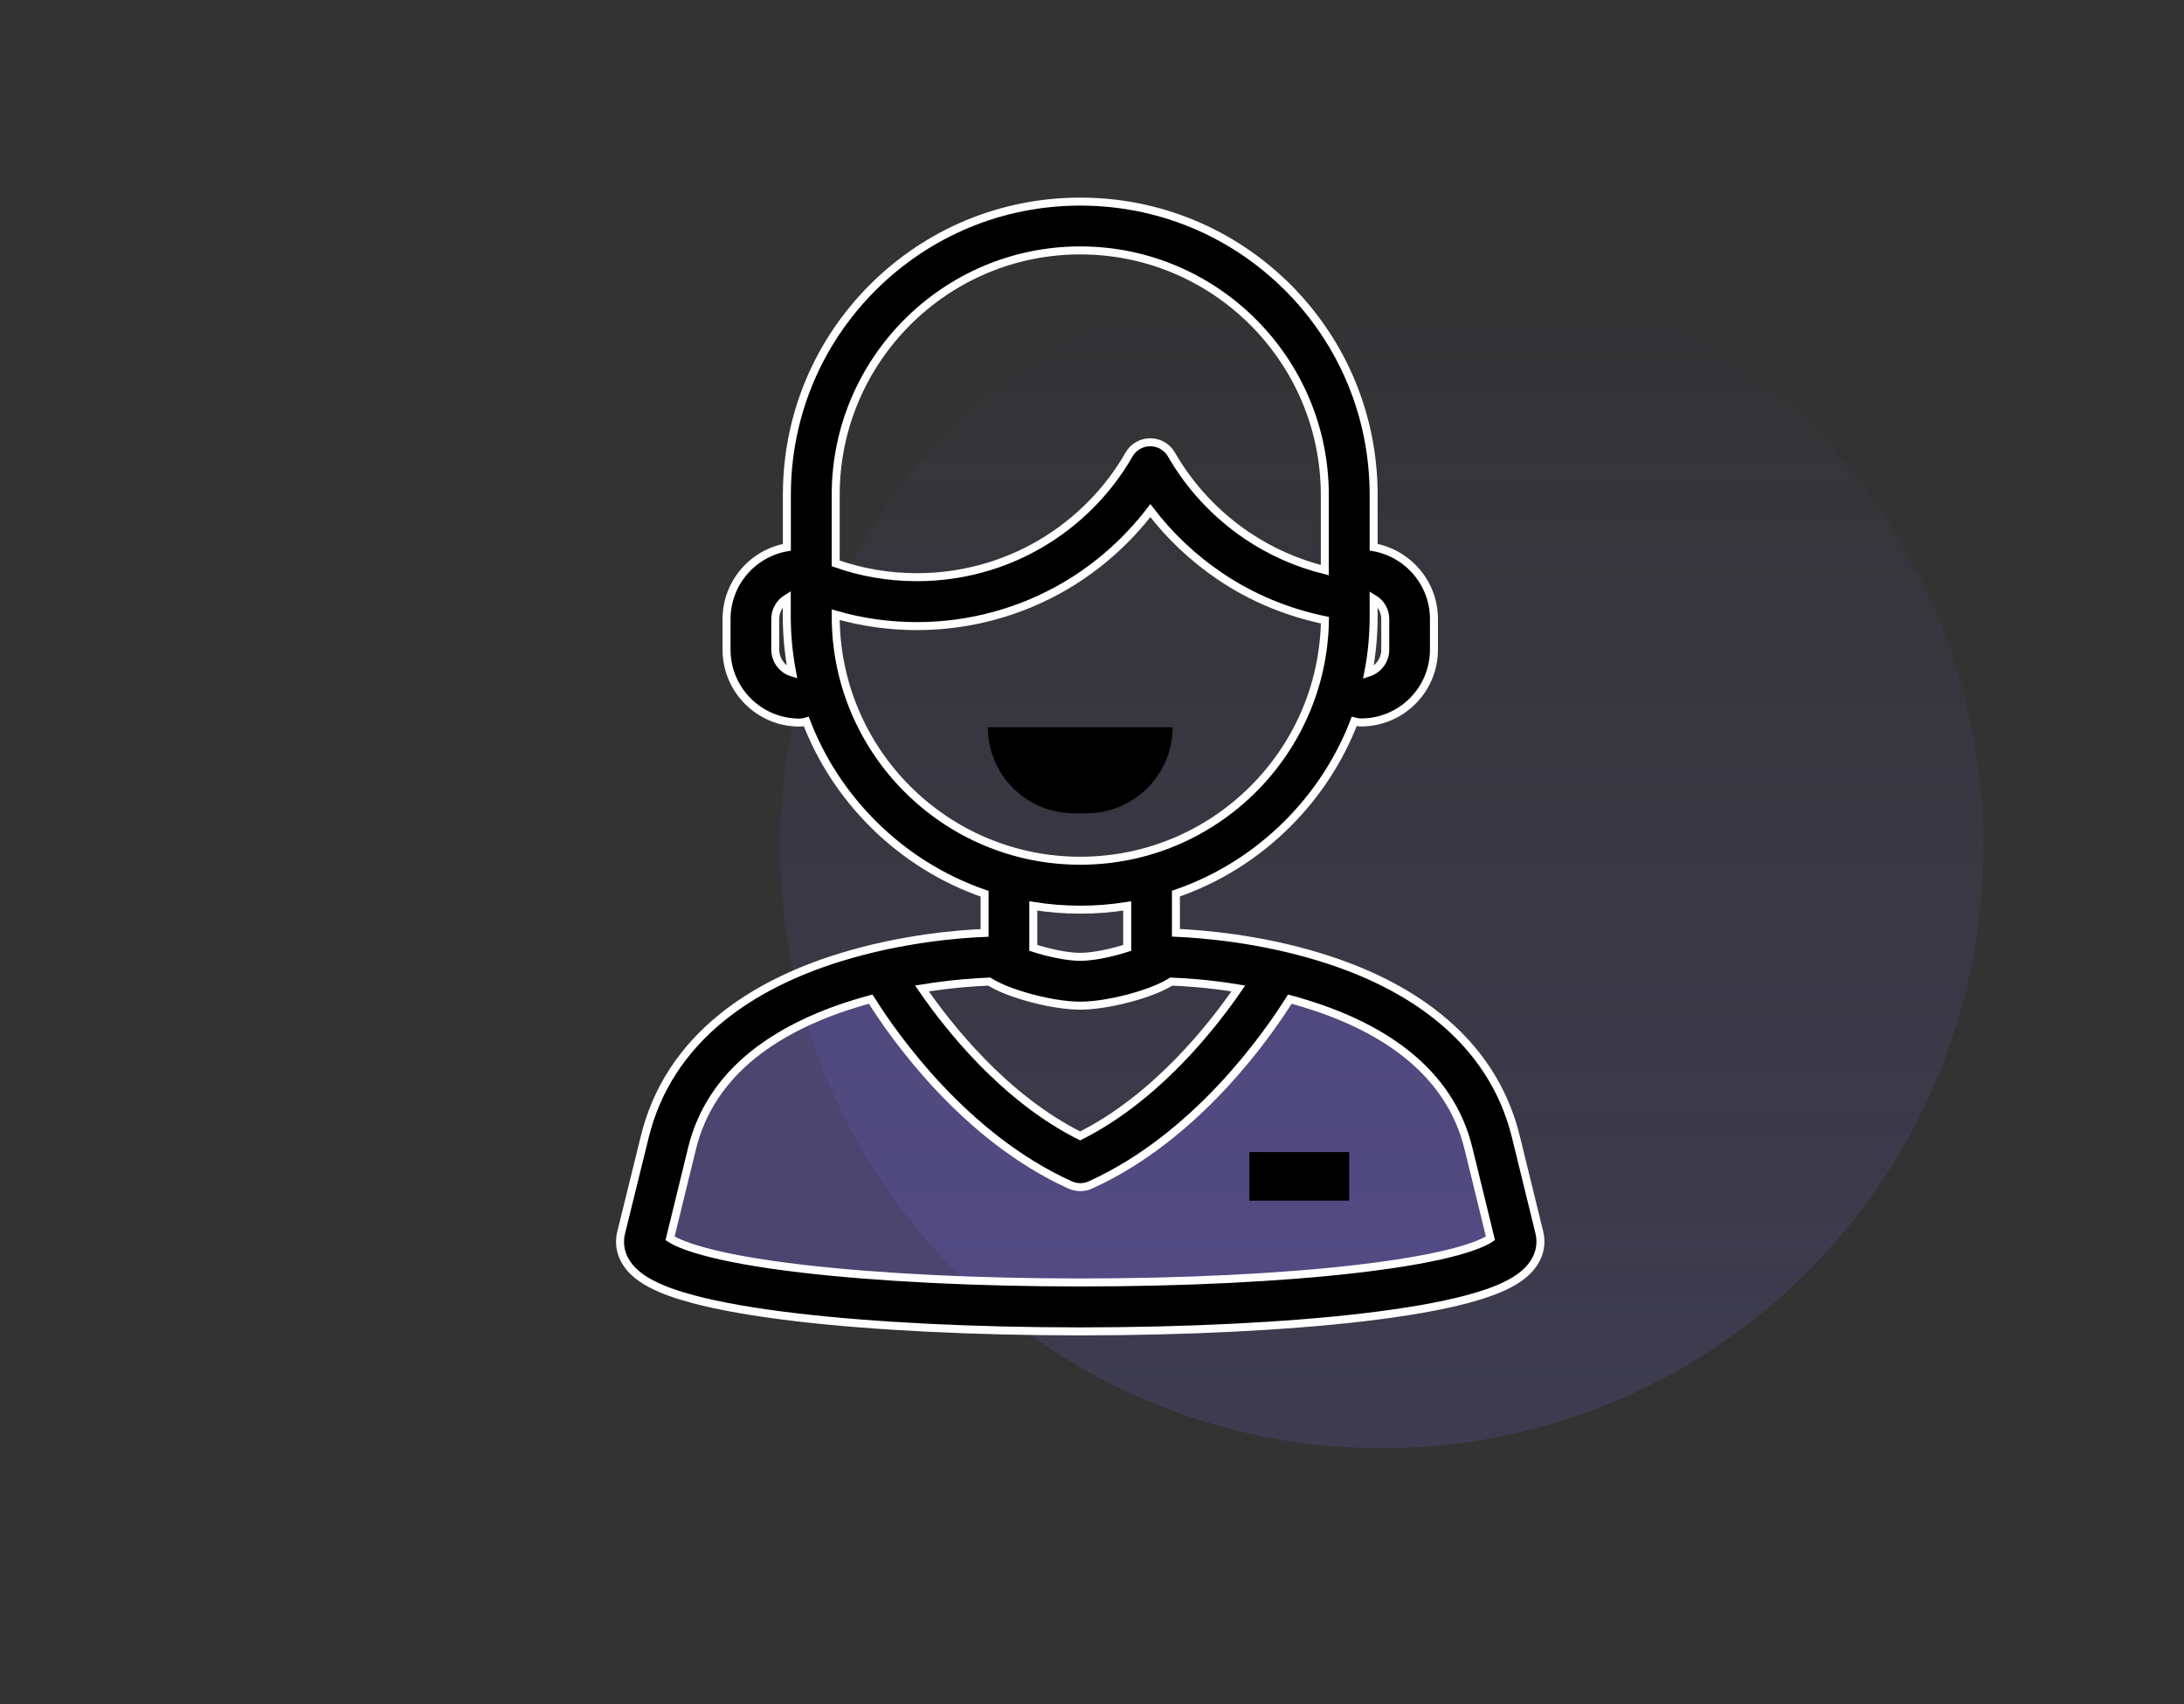 <svg width="82" height="64" viewBox="0 0 82 64" fill="none" xmlns="http://www.w3.org/2000/svg">
<rect x="0" y="0" width="82" height="64" fill="#333333" stroke="none"/>
<circle opacity="0.15" cx="51.877" cy="31.796" r="22.592" fill="url(#paint0_linear_94_565)"/>
<path opacity="0.3" d="M56.026 42.912C54.307 35.886 47.542 36.85 47.542 36.85C47.342 37.204 41.624 43.681 40.56 43.681C39.499 43.681 33.782 37.208 33.577 36.85C33.577 36.85 26.804 35.886 25.084 42.912C24.718 44.404 24.43 45.583 24.203 46.508C23.365 49.938 57.737 49.938 56.899 46.508C56.681 45.583 56.393 44.404 56.026 42.912Z" fill="#836FFF"/>
<path d="M44.028 27.31H37.089C37.089 29.095 38.538 30.543 40.323 30.543H40.794C42.579 30.543 44.028 29.095 44.028 27.31Z" fill="black"/>
<path d="M57.797 46.29L56.916 42.694C56.48 40.913 55.498 39.394 53.992 38.185C52.822 37.243 51.339 36.492 49.58 35.951C47.28 35.24 45.12 35.074 44.151 35.03V33.559C45.713 33.023 47.145 32.132 48.345 30.932C49.453 29.824 50.3 28.515 50.845 27.092C50.928 27.114 51.011 27.131 51.103 27.131C52.613 27.131 53.839 25.905 53.839 24.395V23.247C53.839 21.898 52.857 20.777 51.574 20.55V18.582C51.574 15.64 50.426 12.873 48.349 10.792C46.267 8.719 43.501 7.571 40.559 7.571C37.618 7.571 34.851 8.719 32.769 10.796C30.687 12.878 29.544 15.645 29.544 18.586V20.554C28.257 20.777 27.279 21.903 27.279 23.251V24.399C27.279 25.909 28.505 27.136 30.015 27.136C30.103 27.136 30.19 27.122 30.273 27.096C30.818 28.519 31.661 29.824 32.773 30.937C33.974 32.137 35.405 33.027 36.967 33.564V35.035C35.999 35.074 33.843 35.244 31.543 35.955C29.784 36.496 28.3 37.252 27.131 38.19C25.625 39.399 24.643 40.917 24.207 42.698L23.321 46.294C23.212 46.73 23.316 47.18 23.609 47.555C24.01 48.066 24.778 48.459 26.026 48.79C27.021 49.056 28.326 49.283 29.911 49.471C32.822 49.812 36.601 49.999 40.555 49.999C44.509 49.999 48.288 49.812 51.199 49.471C52.783 49.283 54.088 49.056 55.083 48.79C56.331 48.459 57.103 48.066 57.501 47.555C57.802 47.176 57.902 46.73 57.797 46.29ZM38.434 37.404C39.189 37.631 39.983 37.767 40.559 37.767C41.135 37.767 41.929 37.631 42.684 37.404C43.322 37.212 43.719 37.025 43.972 36.863C44.439 36.881 45.364 36.933 46.494 37.121C45.499 38.569 43.4 41.232 40.555 42.659C37.709 41.232 35.61 38.569 34.615 37.121C35.75 36.937 36.671 36.881 37.142 36.863C37.4 37.025 37.797 37.212 38.434 37.404ZM52.011 23.251V24.399C52.011 24.805 51.744 25.145 51.373 25.263C51.509 24.574 51.574 23.867 51.574 23.147V22.483C51.836 22.64 52.011 22.924 52.011 23.251ZM40.559 9.404C45.621 9.404 49.741 13.524 49.741 18.586V21.41C48.698 21.152 47.703 20.712 46.813 20.109C45.656 19.328 44.675 18.276 43.981 17.067C43.819 16.784 43.514 16.609 43.186 16.609C42.859 16.609 42.553 16.784 42.392 17.067C41.602 18.447 40.459 19.599 39.093 20.406C37.688 21.239 36.073 21.676 34.428 21.676C33.376 21.676 32.35 21.501 31.377 21.157V18.582C31.377 13.524 35.497 9.404 40.559 9.404ZM29.108 24.395V23.247C29.108 22.92 29.282 22.636 29.54 22.475V23.138C29.54 23.854 29.61 24.565 29.74 25.255C29.378 25.145 29.108 24.801 29.108 24.395ZM31.377 23.142V23.085C32.363 23.369 33.385 23.513 34.428 23.513C36.4 23.513 38.338 22.985 40.027 21.986C41.253 21.261 42.327 20.301 43.191 19.175C43.919 20.127 44.801 20.96 45.792 21.632C46.983 22.44 48.336 23.003 49.746 23.291C49.667 28.288 45.578 32.324 40.563 32.324C35.497 32.329 31.377 28.209 31.377 23.142ZM40.559 34.162C41.157 34.162 41.746 34.114 42.322 34.022V35.597C41.794 35.768 41.074 35.934 40.559 35.934C40.044 35.934 39.324 35.768 38.796 35.597V34.022C39.372 34.114 39.961 34.162 40.559 34.162ZM50.946 47.651C48.109 47.983 44.421 48.162 40.559 48.162C36.697 48.162 33.009 47.979 30.172 47.651C26.559 47.232 25.459 46.704 25.158 46.504L25.983 43.13C26.319 41.747 27.091 40.564 28.274 39.612C29.265 38.818 30.543 38.172 32.075 37.701C32.28 37.636 32.485 37.579 32.691 37.522C33.568 38.923 36.221 42.711 40.179 44.5C40.302 44.553 40.428 44.583 40.559 44.583C40.69 44.583 40.817 44.557 40.939 44.5C44.897 42.711 47.55 38.919 48.428 37.522C48.633 37.575 48.838 37.636 49.043 37.701C50.579 38.172 51.858 38.818 52.844 39.612C54.027 40.564 54.799 41.747 55.135 43.13L55.96 46.504C55.659 46.709 54.559 47.232 50.946 47.651Z" fill="black" stroke="white" stroke-width="0.3"/>
<path d="M46.908 43.266H50.657V45.09H46.908V43.266Z" fill="black"/>
<defs>
<linearGradient id="paint0_linear_94_565" x1="51.877" y1="9.204" x2="51.877" y2="54.388" gradientUnits="userSpaceOnUse">
<stop stop-color="#836FFF" stop-opacity="0"/>
<stop offset="1" stop-color="#836FFF"/>
</linearGradient>
</defs>
</svg>
